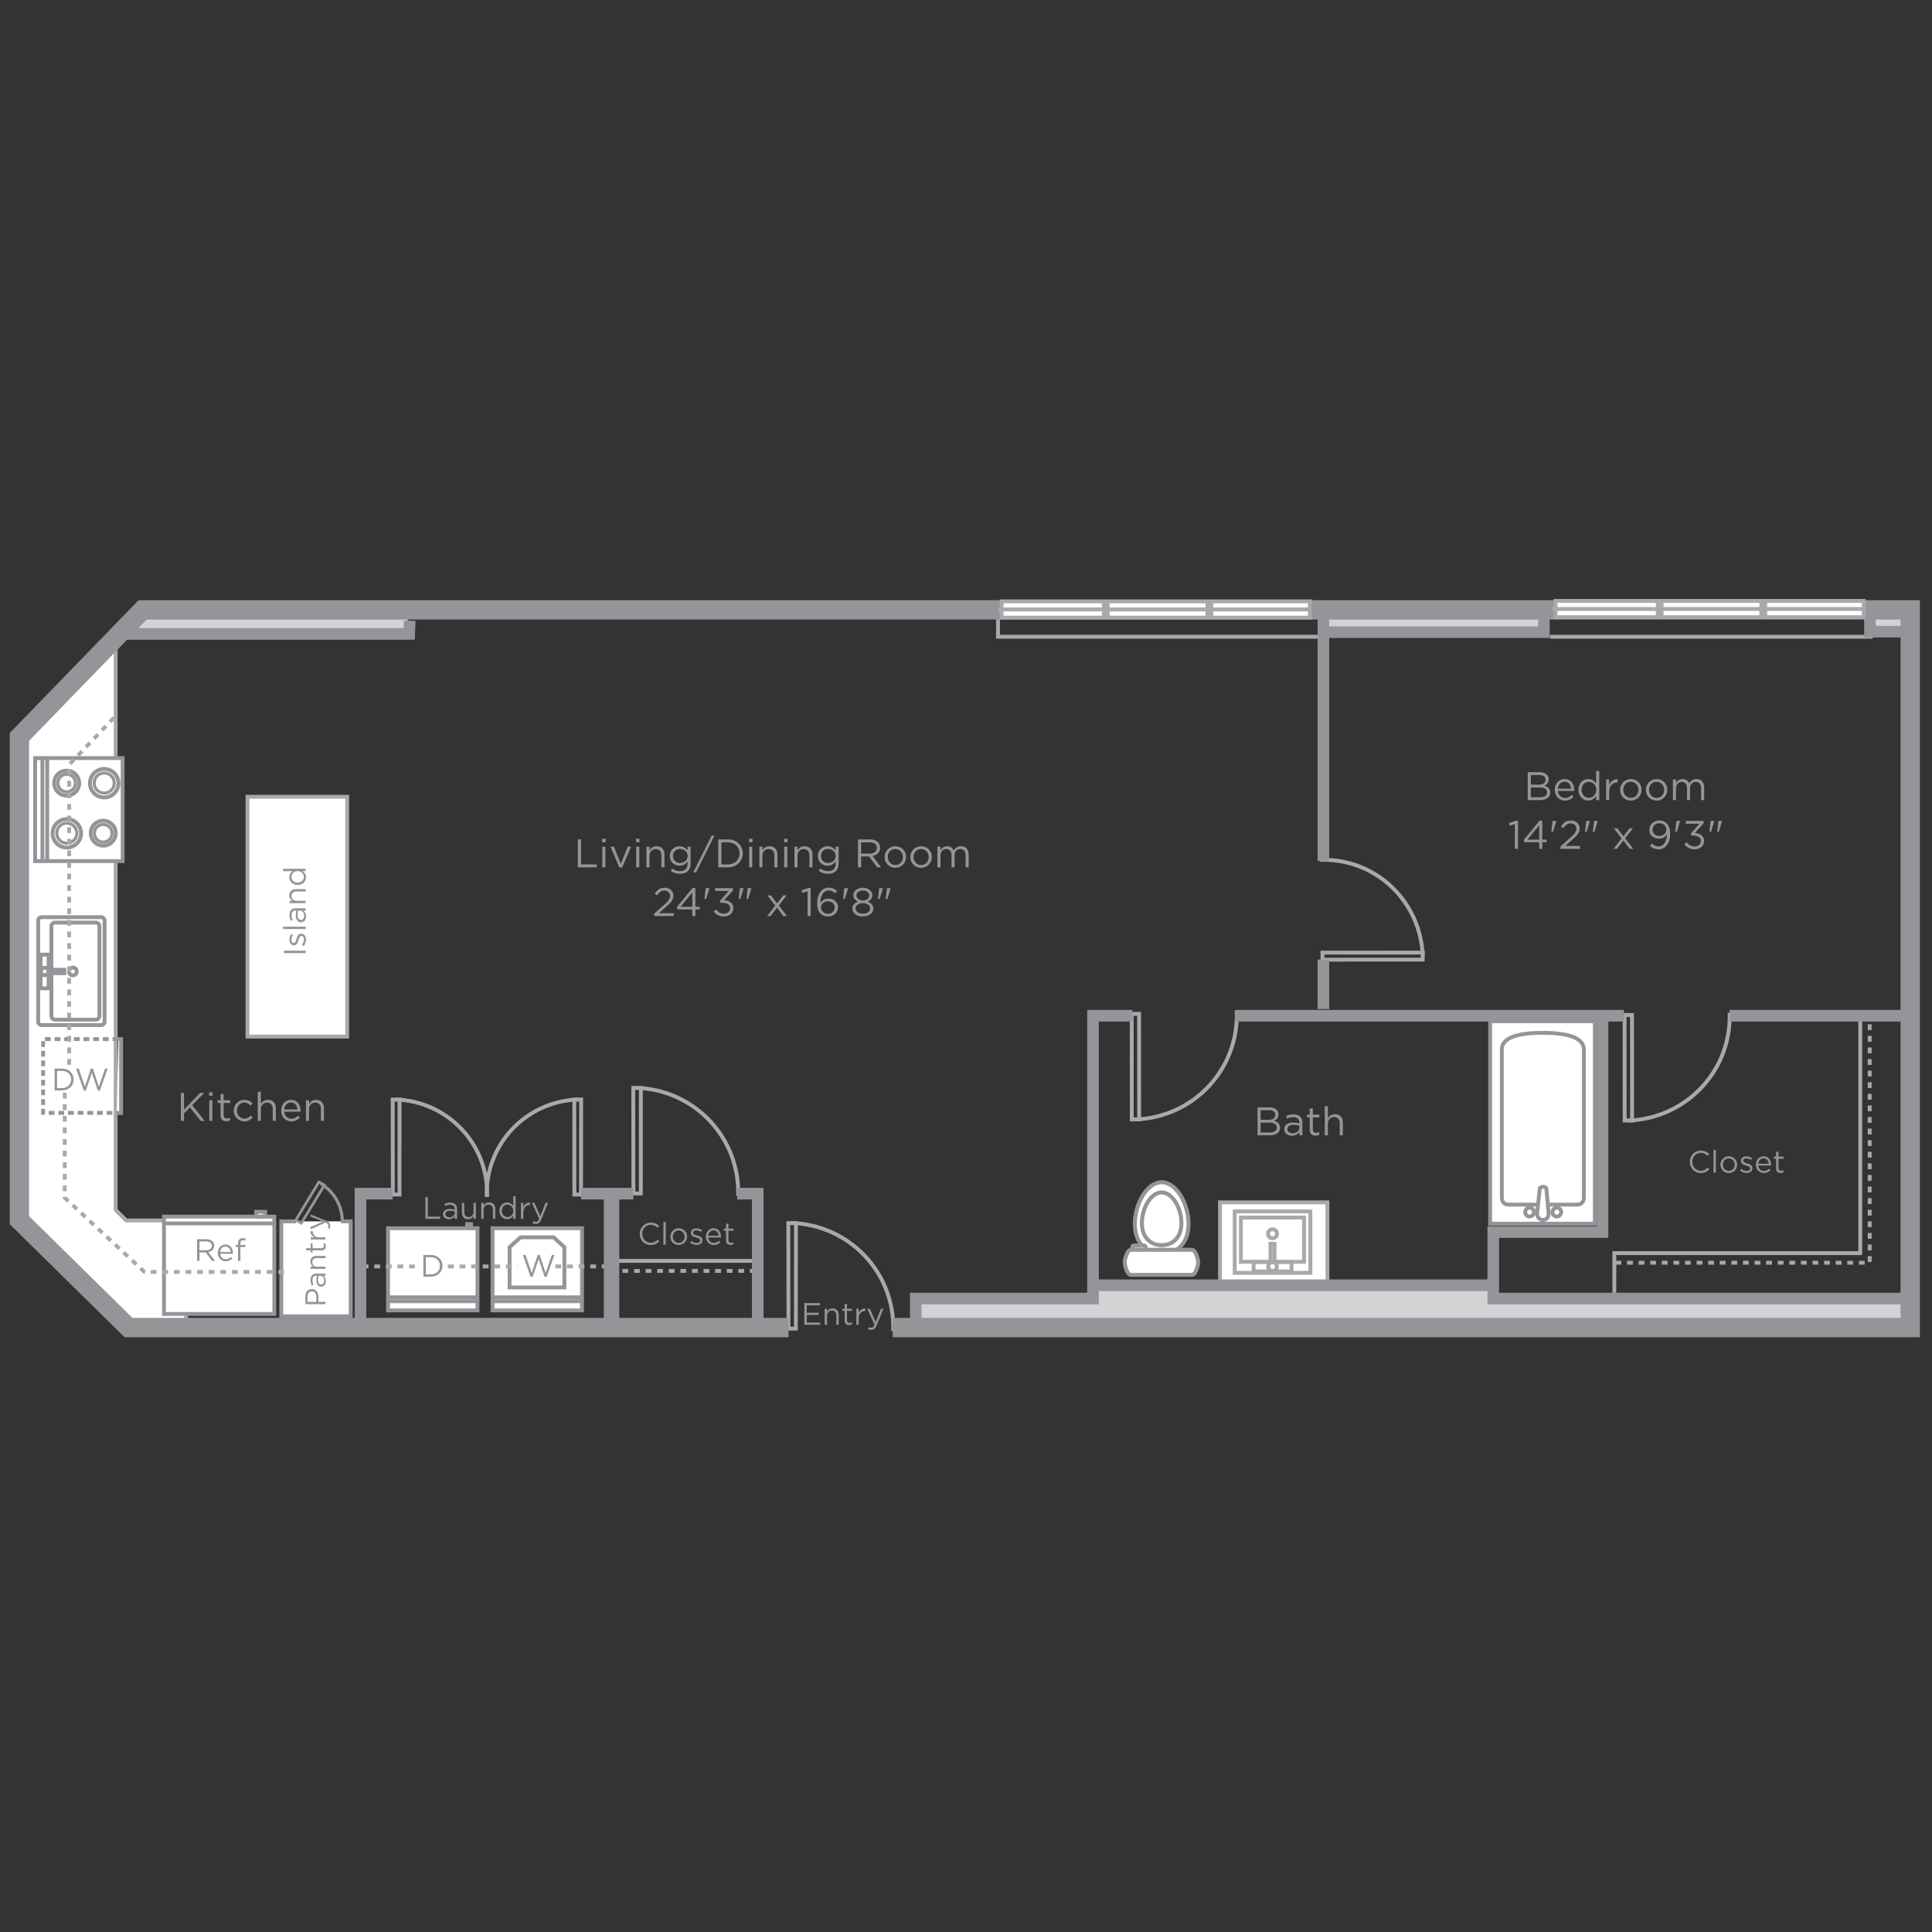 <?xml version="1.0" encoding="utf-8"?>
<!-- Generator: Adobe Illustrator 15.0.2, SVG Export Plug-In . SVG Version: 6.00 Build 0)  -->
<!DOCTYPE svg PUBLIC "-//W3C//DTD SVG 1.1//EN" "http://www.w3.org/Graphics/SVG/1.1/DTD/svg11.dtd">
<svg version="1.1" id="Layer_1" xmlns="http://www.w3.org/2000/svg" xmlns:xlink="http://www.w3.org/1999/xlink" x="0px" y="0px"
	 width="500px" height="500px" viewBox="-34.124 -166.499 500 500" enable-background="new -34.124 -166.499 500 500"
	 xml:space="preserve">
<rect x="-34.124" y="-166.499" width="500" height="500" fill="#333333" stroke="none"/>
<g id="_x32_0_x25___PMS_2985_fill" display="none">
	<path display="inline" fill="#EBEEEF" d="M30.48,2.287c-1.333,0.333-28.333,28-28.333,28V140.62l27.667,24.333h400.334V2.287H30.48
		z"/>
</g>
<g>
	<g id="_x32_0_x25__grey_fill">
		<polygon fill="#D1D3D4" points="2.6,-8.742 -2.75,-2.817 71.398,-2.817 71.398,-8.55 		"/>
		<rect x="448.646" y="-8.742" fill="#D1D3D4" width="11.848" height="6.498"/>
		<rect x="308.181" y="-8.742" fill="#D1D3D4" width="58.669" height="5.542"/>
		<polygon fill="#D1D3D4" points="202.69,177.015 202.69,169.943 248.556,169.943 248.556,166.121 352.519,166.121 352.519,169.562 
			460.876,169.562 460.876,176.441 		"/>
	</g>
	<g id="icons">
		<polygon fill="#FFFFFF" stroke="#A7A9AC" points="13.637,149.352 -1.461,149.352 -4.184,146.628 -4.184,1.004 -29.124,24.702 
			-27.977,150.833 0.308,176.06 14.067,176.06 		"/>
		<g>
			<g>
				<rect x="93.349" y="151.367" fill="#FFFFFF" stroke="#939598" width="23.148" height="21.262"/>
				<path fill="none" stroke="#939598" d="M104.921,161.293"/>
				<line fill="none" stroke="#939598" x1="93.312" y1="169.249" x2="116.531" y2="169.249"/>
				<line fill="none" stroke="#939598" x1="93.349" y1="170.252" x2="116.496" y2="170.252"/>
				<polygon fill="none" stroke="#939598" points="111.944,166.692 111.944,156.264 109.15,153.722 100.586,153.722 97.755,156.264 
					97.755,166.692 				"/>
				<path fill="none" stroke="#939598" d="M104.85,160.207"/>
			</g>
		</g>
		<g>
			<g>
				<rect x="66.304" y="151.367" fill="#FFFFFF" stroke="#939598" width="23.148" height="21.262"/>
				<path fill="none" stroke="#939598" d="M77.876,161.293"/>
				<line fill="none" stroke="#939598" x1="66.267" y1="169.249" x2="89.486" y2="169.249"/>
				<line fill="none" stroke="#939598" x1="66.304" y1="170.252" x2="89.451" y2="170.252"/>
				<g>
					<rect x="86.763" y="150.291" fill="none" stroke="#939598" width="1.003" height="1.004"/>
					<path fill="none" stroke="#939598" d="M87.265,150.794"/>
				</g>
			</g>
		</g>
		<g>
			<polygon fill="none" stroke="#A7A9AC" points="258.758,95.885 260.672,95.895 260.692,123.206 258.776,123.197 			"/>
			<path fill="none" stroke="#A7A9AC" d="M259.639,123.218c15.037-0.511,26.812-12.871,26.3-27.907"/>
		</g>
		<g>
			<polygon fill="none" stroke="#A7A9AC" points="308.12,81.865 308.131,80.046 334.076,80.027 334.067,81.849 			"/>
			<path fill="none" stroke="#A7A9AC" d="M334.087,81.027c-0.486-14.285-12.229-25.472-26.512-24.983"/>
		</g>
		<g>
			<polygon fill="none" stroke="#A7A9AC" points="169.932,177.336 171.847,177.351 171.864,150.039 169.898,150.024 			"/>
			<path fill="none" stroke="#A7A9AC" d="M170.738,150.002c15.037,0.511,26.812,12.945,26.299,27.981"/>
		</g>
		<g>
			<polygon fill="none" stroke="#A7A9AC" points="386.322,96.172 388.237,96.182 388.256,123.493 386.34,123.483 			"/>
			<path fill="none" stroke="#A7A9AC" d="M387.204,123.504c15.037-0.511,26.812-12.87,26.3-27.907"/>
		</g>
		<g>
			<polygon fill="none" stroke="#A7A9AC" points="129.799,142.363 131.714,142.378 131.731,115.067 129.766,115.052 			"/>
			<path fill="none" stroke="#A7A9AC" d="M130.605,115.029c15.037,0.511,26.812,12.945,26.299,27.981"/>
		</g>
		<g>
			<g>
				<polygon fill="none" stroke="#A7A9AC" points="67.54,142.641 69.263,142.652 69.279,118.072 67.511,118.059 				"/>
				<path fill="none" stroke="#A7A9AC" d="M68.266,118.039c13.534,0.46,24.13,11.65,23.669,25.182"/>
			</g>
			<g>
				<polygon fill="none" stroke="#A7A9AC" points="116.247,142.641 114.523,142.652 114.508,118.072 116.276,118.059 				"/>
				<path fill="none" stroke="#A7A9AC" d="M115.521,118.039c-13.534,0.46-24.13,11.65-23.669,25.182"/>
			</g>
		</g>
		<line fill="none" stroke="#A7A9AC" x1="125.673" y1="159.814" x2="161.219" y2="159.814"/>
		<polyline fill="#FFFFFF" stroke="#A7A9AC" points="281.617,166.408 281.617,144.669 309.423,144.669 309.423,165.835 		"/>
		<polyline fill="none" stroke="#A7A9AC" points="447.307,97.609 447.307,157.809 383.668,157.809 383.668,168.128 		"/>
		<rect x="29.929" y="39.704" fill="#FFFFFF" stroke="#A7A9AC" width="25.799" height="62.062"/>
		<line fill="none" stroke="#A7A9AC" x1="367.042" y1="-1.708" x2="450.554" y2="-1.708"/>
		<polyline fill="none" stroke="#A7A9AC" points="307.273,-1.719 224.157,-1.719 224.157,-7.022 		"/>
		
			<line fill="none" stroke="#A7A9AC" stroke-dasharray="1.5,1.5,1.5,1.5,1.5,1.5" x1="123.954" y1="162.413" x2="161.344" y2="162.413"/>
		
			<line fill="none" stroke="#A7A9AC" stroke-dasharray="1.5,1.5,1.5,1.5,1.5,1.5" x1="109.619" y1="161.248" x2="123.093" y2="161.248"/>
		
			<line fill="none" stroke="#A7A9AC" stroke-dasharray="1.5,1.5,1.5,1.5,1.5,1.5" x1="81.813" y1="161.248" x2="99.874" y2="161.248"/>
		
			<line fill="none" stroke="#A7A9AC" stroke-dasharray="1.5,1.5,1.5,1.5,1.5,1.5" x1="59.741" y1="161.248" x2="74.646" y2="161.248"/>
		<polyline fill="none" stroke="#A7A9AC" stroke-dasharray="1.5,1.5,1.5,1.5,1.5,1.5" points="383.955,160.292 449.75,160.292 
			449.75,97.036 		"/>
		<g>
			<g>
				<path fill="#FFFFFF" stroke="#939598" d="M-24.244,97.901c0,0.488,0.395,0.885,0.884,0.885h15.417
					c0.488,0,0.884-0.398,0.884-0.885V71.75c0-0.488-0.397-0.884-0.884-0.884h-15.417c-0.491,0-0.884,0.396-0.884,0.884V97.901z"/>
				<path fill="#FFFFFF" stroke="#939598" d="M-16.318,84.919"/>
			</g>
			<g>
				<circle fill="#FFFFFF" stroke="#939598" cx="-15.273" cy="84.919" r="0.999"/>
				<path fill="#FFFFFF" stroke="#939598" d="M-15.274,84.919"/>
			</g>
			<g>
				<g>
					<rect x="-23.629" y="80.557" fill="#FFFFFF" stroke="#939598" width="2.087" height="8.725"/>
					<path fill="#FFFFFF" stroke="#939598" d="M-22.586,84.919"/>
				</g>
				<g>
					<rect x="-21.597" y="84.474" fill="#FFFFFF" stroke="#939598" width="4.112" height="0.891"/>
					<path fill="#FFFFFF" stroke="#939598" d="M-19.806,84.919"/>
				</g>
				<g>
					<circle fill="#FFFFFF" stroke="#939598" cx="-22.564" cy="84.919" r="0.971"/>
					<path fill="#FFFFFF" stroke="#939598" d="M-22.564,84.919"/>
				</g>
			</g>
			<g>
				<path fill="#FFFFFF" stroke="#939598" d="M-15.274,84.919"/>
				<path fill="none" stroke="#939598" d="M-20.82,85.456v10.997c0,0.513,0.415,0.929,0.928,0.929h10.573
					c0.51,0,0.928-0.416,0.928-0.929V73.199c0-0.513-0.416-0.93-0.928-0.93h-10.573c-0.512,0-0.928,0.416-0.928,0.93v11.152"/>
			</g>
		</g>
		<g>
			<polyline fill="none" stroke="#939598" stroke-dasharray="1.5,1,1.5,1,1.5,1" points="-3.5,102.421 -22.967,102.421 
				-22.967,121.511 -3.939,121.511 			"/>
			<polyline fill="#FFFFFF" stroke="#939598" points="-3.939,121.54 -2.782,121.54 -2.782,102.421 -3.494,102.421 			"/>
		</g>
		<g>
			<g>
				<rect x="8.315" y="148.36" fill="#FFFFFF" stroke="#939598" width="28.553" height="25.19"/>
				<path fill="#FFFFFF" stroke="#939598" d="M24.071,160.956"/>
			</g>
			<line fill="none" stroke="#939598" x1="8.248" y1="150.122" x2="36.87" y2="150.122"/>
			<rect x="32.173" y="147.116" fill="#FFFFFF" stroke="#939598" width="2.314" height="1.227"/>
			<path fill="#FFFFFF" stroke="#939598" d="M33.33,147.799"/>
		</g>
		<g>
			<polyline fill="#FFFFFF" stroke="#939598" points="54.53,149.59 56.633,149.59 56.633,174.146 38.668,174.146 38.668,149.59 
				42.49,149.59 			"/>
			<g>
				<g>
					<g>
						<polygon fill="none" stroke="#939598" stroke-width="0.7" points="48.407,139.402 49.841,140.19 43.869,150.045 
							42.434,149.257 						"/>
						<path fill="none" stroke="#939598" stroke-width="0.8" d="M45.048,145.521"/>
					</g>
					<path fill="none" stroke="#939598" stroke-width="0.8" d="M48.957,139.877c3.671,2.223,5.648,6.185,5.515,10.191"/>
				</g>
			</g>
		</g>
		<g>
			<g>
				<rect x="-25.035" y="29.696" fill="#FFFFFF" stroke="#939598" width="22.646" height="26.66"/>
				<path fill="#FFFFFF" stroke="#939598" d="M-13.711,43.025"/>
			</g>
			<g>
				<g>
					<circle fill="#FFFFFF" stroke="#939598" cx="-7.405" cy="49.12" r="3.239"/>
					<path fill="#FFFFFF" stroke="#939598" d="M-7.405,49.12"/>
				</g>
				<g>
					<circle fill="#FFFFFF" stroke="#939598" stroke-width="0.8" cx="-7.406" cy="49.152" r="2.281"/>
					<path fill="#FFFFFF" stroke="#939598" d="M-7.405,49.152"/>
				</g>
			</g>
			<g>
				<g>
					<circle fill="#FFFFFF" stroke="#939598" cx="-16.865" cy="36.178" r="3.238"/>
					<path fill="#FFFFFF" stroke="#939598" d="M-16.865,36.178"/>
				</g>
				<g>
					<circle fill="#FFFFFF" stroke="#939598" stroke-width="0.8" cx="-16.866" cy="36.146" r="2.281"/>
					<path fill="#FFFFFF" stroke="#939598" d="M-16.865,36.146"/>
				</g>
			</g>
			<g>
				<g>
					<circle fill="#FFFFFF" stroke="#939598" cx="-16.833" cy="49.163" r="3.691"/>
					<path fill="#FFFFFF" stroke="#939598" d="M-16.833,49.164"/>
				</g>
				<g>
					<circle fill="#FFFFFF" stroke="#939598" stroke-width="0.8" cx="-16.833" cy="49.128" r="2.601"/>
					<path fill="#FFFFFF" stroke="#939598" d="M-16.833,49.128"/>
				</g>
			</g>
			<g>
				<g>
					<circle fill="#FFFFFF" stroke="#939598" cx="-7.156" cy="36.192" r="3.691"/>
					<path fill="#FFFFFF" stroke="#939598" d="M-7.156,36.193"/>
				</g>
				<g>
					<circle fill="#FFFFFF" stroke="#939598" stroke-width="0.8" cx="-7.156" cy="36.155" r="2.601"/>
					<path fill="#FFFFFF" stroke="#939598" d="M-7.156,36.155"/>
				</g>
			</g>
			<line fill="none" stroke="#939598" x1="-21.901" y1="56.391" x2="-21.901" y2="29.696"/>
			<line fill="none" stroke="#939598" x1="-23.153" y1="56.355" x2="-23.153" y2="29.696"/>
		</g>
		<g enable-background="new    ">
			<path fill="#939598" d="M105.026,158.256h0.522l1.542,4.7l1.606-4.684h0.667l-2.008,5.663h-0.538l-1.542-4.563l-1.55,4.563
				h-0.529l-2.008-5.663h0.691l1.606,4.684L105.026,158.256z"/>
		</g>
		<g enable-background="new    ">
			<path fill="#939598" d="M77.395,163.895h-1.952v-5.622h1.952c1.767,0,2.987,1.214,2.987,2.805
				C80.382,162.665,79.162,163.895,77.395,163.895z M77.395,158.858h-1.317v4.449h1.317c1.421,0,2.329-0.963,2.329-2.218
				C79.724,159.838,78.817,158.858,77.395,158.858z"/>
		</g>
		<g>
			<path fill="#FFFFFF" stroke="#939598" stroke-miterlimit="10" d="M273.454,150.235c0-5.115-3.108-10.75-6.94-10.75
				c-3.831,0-6.927,5.635-6.927,10.75c0,5.117,3.096,7.78,6.927,7.78C270.345,158.016,273.454,155.353,273.454,150.235"/>
			<path fill="#FFFFFF" stroke="#939598" d="M273.454,150.235c0-5.115-3.108-10.75-6.94-10.75c-3.831,0-6.927,5.635-6.927,10.75
				c0,5.117,3.096,7.78,6.927,7.78C270.345,158.016,273.454,155.353,273.454,150.235z"/>
			<path fill="#FFFFFF" stroke="#939598" stroke-miterlimit="10" d="M262.359,156.338c0-0.287-0.234-0.521-0.521-0.521h-2.416
				c-0.287,0-0.522,0.234-0.522,0.521v0.089c0,0.286,0.235,0.521,0.522,0.521h2.416c0.287,0,0.521-0.235,0.521-0.521V156.338z"/>
			<path fill="#FFFFFF" stroke="#939598" d="M262.359,156.338c0-0.287-0.234-0.521-0.521-0.521h-2.416
				c-0.287,0-0.522,0.234-0.522,0.521v0.089c0,0.286,0.235,0.521,0.522,0.521h2.416c0.287,0,0.521-0.235,0.521-0.521V156.338z"/>
			<path fill="#FFFFFF" stroke="#939598" stroke-miterlimit="10" d="M258.532,156.962c-0.869,0-1.576,2.359-1.576,3.229
				c0,0.881,0.707,3.239,1.576,3.239h15.841c0.871,0,1.576-2.36,1.576-3.239c0-0.873-0.705-3.228-1.576-3.228L258.532,156.962z"/>
			<path fill="#FFFFFF" stroke="#939598" d="M258.532,156.962c-0.869,0-1.576,2.359-1.576,3.229c0,0.881,0.707,3.239,1.576,3.239
				h15.841c0.871,0,1.576-2.36,1.576-3.239c0-0.873-0.705-3.228-1.576-3.228L258.532,156.962z"/>
			<path fill="#FFFFFF" stroke="#939598" stroke-miterlimit="10" d="M271.616,150.021c0-3.761-2.285-7.904-5.103-7.904
				s-5.099,4.142-5.099,7.904c0,3.761,2.281,5.716,5.099,5.716S271.616,153.78,271.616,150.021"/>
			<path fill="#FFFFFF" stroke="#939598" d="M271.616,150.021c0-3.761-2.285-7.904-5.103-7.904s-5.099,4.142-5.099,7.904
				c0,3.761,2.281,5.716,5.099,5.716S271.616,153.78,271.616,150.021z"/>
		</g>
		<g>
			<g>
				<rect x="351.524" y="97.805" fill="#FFFFFF" stroke="#939598" width="27.09" height="52.393"/>
				<path fill="#FFFFFF" stroke="#939598" d="M365.069,124.004"/>
				<path fill="#FFFFFF" stroke="#939598" d="M365.069,124.182"/>
				<path fill="#FFFFFF" stroke="#939598" d="M365.069,141.946"/>
			</g>
			<circle fill="#FFFFFF" stroke="#939598" cx="365.199" cy="138.257" r="1.112"/>
			<path fill="#FFFFFF" stroke="#939598" d="M365.152,100.795c-7.764,0-10.606,1.791-10.606,4.303c0,0,0,37.655,0,38.271
				c0,0.613,0.168,1.881,1.792,1.881c1.626,0,8.814,0,8.814,0h0.021c0,0,7.19,0,8.814,0s1.792-1.268,1.792-1.881
				c0-0.616,0-38.246,0-38.246l-0.003-0.023C375.774,102.588,372.867,100.795,365.152,100.795z"/>
			<path fill="#FFFFFF" stroke="#939598" d="M362.868,147.198c0.002-0.629-0.504-1.133-1.14-1.133c-0.616,0-1.127,0.504-1.132,1.133
				c0.005,0.625,0.516,1.14,1.132,1.14C362.364,148.338,362.87,147.83,362.868,147.198z"/>
			<path fill="#FFFFFF" stroke="#939598" d="M369.911,147.198c0.007-0.629-0.511-1.133-1.135-1.133
				c-0.623,0-1.136,0.504-1.136,1.133c0,0.625,0.513,1.14,1.136,1.134C369.403,148.338,369.911,147.823,369.911,147.198z"/>
			<path fill="#FFFFFF" stroke="#939598" d="M363.669,147.534c0,0.932,0.629,1.685,1.561,1.687c0.93-0.002,1.438-0.755,1.438-1.687
				l-0.599-6.412c0-0.629-1.697-0.629-1.697,0L363.669,147.534z"/>
		</g>
		<polyline fill="none" stroke="#A7A9AC" stroke-dasharray="1.5,1.5,1.5,1.5,1.5,1.5" points="-16.224,109.076 -16.224,31.391 
			-4.184,18.777 		"/>
		<polyline fill="none" stroke="#A7A9AC" stroke-dasharray="1.5,1.5,1.5,1.5,1.5,1.5" points="39.389,162.682 3.269,162.682 
			-17.371,143.475 -17.371,115.956 		"/>
		<g>
			<g>
				<g>
					<path fill="none" stroke="#A7A9AC" d="M295.202,152.797"/>
				</g>
				<g>
					<path fill="none" stroke="#A7A9AC" d="M295.202,154.016"/>
				</g>
				<g>
					<circle fill="none" stroke="#A7A9AC" cx="295.202" cy="152.797" r="1.167"/>
					<path fill="none" stroke="#A7A9AC" d="M295.202,152.797"/>
				</g>
				<g>
					<g>
						<rect x="290.31" y="160.107" fill="none" stroke="#A7A9AC" width="9.808" height="2.437"/>
						<path fill="none" stroke="#A7A9AC" d="M295.202,161.325"/>
					</g>
					<g>
						<rect x="294.682" y="155.377" fill="none" stroke="#A7A9AC" width="1.038" height="4.623"/>
						<path fill="none" stroke="#A7A9AC" d="M295.202,158.082"/>
					</g>
					<g>
						<circle fill="none" stroke="#A7A9AC" cx="295.202" cy="161.302" r="1.13"/>
						<path fill="none" stroke="#A7A9AC" d="M295.202,161.302"/>
					</g>
				</g>
			</g>
			<g>
				<rect x="285.422" y="147.007" fill="none" stroke="#A7A9AC" width="19.58" height="15.91"/>
				<rect x="287.02" y="148.605" fill="none" stroke="#A7A9AC" width="16.344" height="11.444"/>
			</g>
		</g>
	</g>
	<g id="walls">
		<polyline fill="none" stroke="#939598" stroke-width="5" points="196.909,177.07 460.234,177.07 460.234,-8.661 2.784,-8.661 
			-29.101,24.209 -29.101,149.279 -0.866,177.07 169.932,177.07 		"/>
		<line fill="none" stroke="#939598" stroke-width="3" x1="413.481" y1="96.372" x2="459.347" y2="96.372"/>
		<line fill="none" stroke="#939598" stroke-width="3" x1="285.487" y1="96.372" x2="386.159" y2="96.372"/>
		<polyline fill="none" stroke="#939598" stroke-width="3" points="202.88,176.441 202.88,169.562 248.747,169.562 248.747,96.372 
			258.971,96.372 		"/>
		<line fill="none" stroke="#939598" stroke-width="3" x1="308.372" y1="81.843" x2="308.372" y2="94.647"/>
		<line fill="none" stroke="#939598" stroke-width="3" x1="308.372" y1="-7.022" x2="308.372" y2="56.33"/>
		<line fill="none" stroke="#939598" stroke-width="3" x1="249.893" y1="166.121" x2="352.709" y2="166.121"/>
		<polyline fill="none" stroke="#939598" stroke-width="3" points="380.61,96.176 380.61,152.361 352.327,152.361 352.327,169.562 
			458.594,169.562 		"/>
		<polyline fill="none" stroke="#939598" stroke-width="3" points="-2.75,-2.436 71.781,-2.436 71.911,-5.875 		"/>
		<polyline fill="none" stroke="#939598" stroke-width="3" points="307.225,-2.892 365.445,-2.892 365.445,-7.404 		"/>
		<polyline fill="none" stroke="#939598" stroke-width="3" points="449.815,-7.404 449.815,-3.026 459.347,-3.026 		"/>
		<polyline fill="none" stroke="#939598" stroke-width="3" points="156.666,142.424 161.983,142.424 161.983,177.97 		"/>
		<line fill="none" stroke="#939598" stroke-width="3" x1="116.247" y1="142.424" x2="129.799" y2="142.424"/>
		<polyline fill="none" stroke="#939598" stroke-width="3" points="59.168,175.677 59.168,142.424 67.48,142.424 		"/>
		<line fill="none" stroke="#939598" stroke-width="4" x1="124.144" y1="142.807" x2="124.144" y2="177.588"/>
	</g>
	<g id="windows">
		<g>
			<g>
				<rect x="225.098" y="-10.867" fill="#FFFFFF" stroke="#A7A9AC" width="79.763" height="4.212"/>
				<line fill="none" stroke="#A7A9AC" x1="304.861" y1="-8.782" x2="224.238" y2="-8.782"/>
				<line fill="none" stroke="#A7A9AC" stroke-width="2" x1="278.863" y1="-6.473" x2="278.863" y2="-10.479"/>
			</g>
			<line fill="none" stroke="#A7A9AC" stroke-width="2" x1="252.043" y1="-6.33" x2="252.043" y2="-10.459"/>
		</g>
		<g>
			<g>
				<rect x="368.451" y="-10.981" fill="#FFFFFF" stroke="#A7A9AC" width="79.761" height="4.212"/>
				<line fill="none" stroke="#A7A9AC" x1="448.214" y1="-8.897" x2="367.59" y2="-8.897"/>
				<line fill="none" stroke="#A7A9AC" stroke-width="2" x1="422.215" y1="-6.587" x2="422.215" y2="-10.594"/>
			</g>
			<line fill="none" stroke="#A7A9AC" stroke-width="2" x1="395.397" y1="-6.444" x2="395.397" y2="-10.574"/>
		</g>
	</g>
	<g id="Type">
		<g enable-background="new    ">
			<path fill="#939598" d="M-18.042,115.682h-1.952v-5.621h1.952c1.767,0,2.987,1.213,2.987,2.803
				C-15.055,114.452-16.275,115.682-18.042,115.682z M-18.042,110.645h-1.317v4.45h1.317c1.42,0,2.329-0.963,2.329-2.218
				C-15.714,111.624-16.622,110.645-18.042,110.645z"/>
			<path fill="#939598" d="M-10.601,110.043h0.522l1.542,4.7l1.606-4.683h0.666l-2.008,5.662H-8.81l-1.542-4.562l-1.55,4.562h-0.53
				l-2.008-5.662h0.691l1.606,4.683L-10.601,110.043z"/>
		</g>
		<g enable-background="new    ">
			<path fill="#939598" d="M20.744,159.824l-1.631-2.186h-1.606v2.186h-0.634v-5.621h2.417c1.235,0,2.03,0.666,2.03,1.678
				c0,0.939-0.642,1.485-1.526,1.647l1.727,2.297L20.744,159.824L20.744,159.824z M19.242,154.788h-1.735v2.28h1.727
				c0.843,0,1.446-0.433,1.446-1.165C20.68,155.207,20.15,154.788,19.242,154.788z"/>
			<path fill="#939598" d="M24.323,159.383c0.57,0,0.972-0.233,1.31-0.588l0.385,0.346c-0.417,0.465-0.922,0.779-1.71,0.779
				c-1.141,0-2.072-0.876-2.072-2.169c0-1.205,0.842-2.168,1.991-2.168c1.229,0,1.936,0.979,1.936,2.199
				c0,0.059,0,0.121-0.008,0.192h-3.293C22.949,158.876,23.592,159.383,24.323,159.383z M25.535,157.52
				c-0.064-0.755-0.498-1.414-1.325-1.414c-0.723,0-1.268,0.602-1.35,1.414H25.535z"/>
			<path fill="#939598" d="M29.403,155.688v0.53h-1.31v3.606h-0.618v-3.606h-0.571v-0.539h0.571v-0.359
				c0-0.908,0.458-1.39,1.252-1.39c0.289,0,0.482,0.031,0.682,0.104v0.539c-0.225-0.065-0.393-0.105-0.602-0.105
				c-0.481,0-0.722,0.29-0.722,0.885v0.336H29.403L29.403,155.688z"/>
		</g>
		<g enable-background="new    ">
			<path fill="#939598" d="M39.363,79.532h5.621v0.636h-5.621V79.532z"/>
			<path fill="#939598" d="M45.066,76.617c0,0.595-0.233,1.253-0.61,1.719l-0.442-0.312c0.337-0.449,0.531-0.948,0.531-1.438
				c0-0.498-0.258-0.859-0.66-0.859h-0.016c-0.417,0-0.578,0.489-0.732,1.035c-0.184,0.65-0.408,1.374-1.172,1.374h-0.016
				c-0.714,0-1.188-0.595-1.188-1.414c0-0.506,0.176-1.068,0.457-1.494l0.465,0.281c-0.249,0.386-0.402,0.828-0.402,1.229
				c0,0.489,0.257,0.803,0.602,0.803h0.016c0.394,0,0.547-0.515,0.714-1.069c0.193-0.642,0.443-1.333,1.189-1.333h0.016
				C44.606,75.14,45.066,75.791,45.066,76.617z"/>
			<path fill="#939598" d="M44.984,73.938h-5.861V73.32h5.861V73.938z"/>
			<path fill="#939598" d="M41.628,71.643l-0.505,0.184c-0.209-0.458-0.346-0.908-0.346-1.51c0-1.131,0.578-1.767,1.671-1.767h2.537
				v0.594h-0.626c0.377,0.289,0.715,0.771,0.715,1.502c0,0.771-0.434,1.55-1.301,1.55c-0.884,0-1.35-0.722-1.35-1.775
				c0-0.53,0.072-0.908,0.176-1.278h-0.144c-0.747,0-1.132,0.458-1.132,1.237C41.323,70.872,41.45,71.257,41.628,71.643z
				 M43.749,71.57c0.529,0,0.834-0.481,0.834-1.045c0-0.763-0.465-1.389-1.124-1.389h-0.401c-0.088,0.305-0.177,0.715-0.177,1.22
				C42.88,71.137,43.217,71.57,43.749,71.57z"/>
			<path fill="#939598" d="M44.984,66.618v0.618h-4.152v-0.618h0.724c-0.451-0.273-0.812-0.706-0.812-1.422
				c0-1.003,0.675-1.59,1.662-1.59h2.578v0.619h-2.425c-0.771,0-1.253,0.417-1.253,1.147c0,0.715,0.521,1.244,1.302,1.244h2.376
				V66.618z"/>
			<path fill="#939598" d="M44.984,58.959h-0.836c0.499,0.337,0.924,0.826,0.924,1.59c0,0.996-0.788,1.984-2.16,1.984
				c-1.366,0-2.17-0.988-2.17-1.984c0-0.771,0.417-1.268,0.884-1.59h-2.505V58.34h5.861L44.984,58.959L44.984,58.959z
				 M41.299,60.438c0,0.802,0.595,1.462,1.605,1.462c0.989,0,1.615-0.674,1.615-1.462c0-0.771-0.643-1.502-1.615-1.502
				C41.941,58.935,41.299,59.666,41.299,60.438z"/>
		</g>
		<g enable-background="new    ">
			<path fill="#939598" d="M178.096,171.312h-3.43v1.919h3.067v0.579h-3.067v1.968h3.47v0.577h-4.104v-5.621h4.064V171.312
				L178.096,171.312z"/>
			<path fill="#939598" d="M179.923,176.354h-0.618v-4.151h0.618v0.723c0.273-0.45,0.707-0.811,1.422-0.811
				c1.003,0,1.59,0.674,1.59,1.662v2.577h-0.619v-2.425c0-0.771-0.417-1.253-1.148-1.253c-0.714,0-1.244,0.521-1.244,1.302v2.376
				H179.923z"/>
			<path fill="#939598" d="M185.084,175.175c0,0.506,0.281,0.692,0.698,0.692c0.209,0,0.385-0.041,0.602-0.146v0.531
				c-0.217,0.112-0.449,0.177-0.747,0.177c-0.667,0-1.172-0.331-1.172-1.174v-2.506h-0.578v-0.546h0.578v-1.253h0.618v1.253h1.317
				v0.546h-1.317V175.175L185.084,175.175z"/>
			<path fill="#939598" d="M188.112,176.354h-0.618v-4.151h0.618v1.084c0.305-0.69,0.908-1.188,1.695-1.156v0.665h-0.048
				c-0.907,0-1.646,0.651-1.646,1.904V176.354L188.112,176.354z"/>
			<path fill="#939598" d="M192.767,176.491c-0.353,0.859-0.754,1.172-1.382,1.172c-0.345,0-0.602-0.072-0.884-0.209l0.209-0.49
				c0.2,0.104,0.385,0.152,0.65,0.152c0.369,0,0.602-0.192,0.85-0.779l-1.887-4.136h0.683l1.51,3.462l1.334-3.462h0.658
				L192.767,176.491z"/>
		</g>
		<g enable-background="new    ">
			<path fill="#939598" d="M18.837,123.585h-1.022l-2.777-3.498l-1.538,1.558v1.94h-0.815v-7.228H13.5v4.315l4.15-4.315h1.053
				l-3.098,3.16L18.837,123.585z"/>
			<path fill="#939598" d="M19.991,117.083v-0.878h0.908v0.878H19.991z M20.042,123.585v-5.336h0.795v5.336H20.042z"/>
			<path fill="#939598" d="M23.759,122.068c0,0.649,0.361,0.887,0.897,0.887c0.269,0,0.496-0.051,0.774-0.186v0.682
				c-0.279,0.145-0.578,0.228-0.96,0.228c-0.856,0-1.507-0.423-1.507-1.507v-3.221h-0.743v-0.702h0.743v-1.61h0.795v1.61h1.693
				v0.702h-1.693V122.068z"/>
			<path fill="#939598" d="M29.105,123.71c-1.559,0-2.736-1.27-2.736-2.777c0-1.516,1.176-2.797,2.736-2.797
				c1.011,0,1.641,0.423,2.136,0.949l-0.526,0.557c-0.423-0.443-0.898-0.805-1.622-0.805c-1.083,0-1.91,0.92-1.91,2.076
				c0,1.167,0.847,2.085,1.96,2.085c0.682,0,1.208-0.342,1.63-0.795l0.506,0.475C30.746,123.275,30.106,123.71,29.105,123.71z"/>
			<path fill="#939598" d="M33.387,123.585h-0.794v-7.535h0.794v3.13c0.351-0.58,0.908-1.044,1.827-1.044
				c1.29,0,2.044,0.867,2.044,2.137v3.314h-0.795v-3.117c0-0.992-0.537-1.61-1.477-1.61c-0.919,0-1.601,0.67-1.601,1.671v3.055
				H33.387z"/>
			<path fill="#939598" d="M41.302,123.018c0.733,0,1.249-0.3,1.684-0.753l0.495,0.443c-0.536,0.599-1.188,1.002-2.199,1.002
				c-1.465,0-2.662-1.124-2.662-2.787c0-1.549,1.083-2.789,2.559-2.789c1.579,0,2.488,1.261,2.488,2.828c0,0.073,0,0.157-0.01,0.25
				h-4.232C39.538,122.367,40.364,123.018,41.302,123.018z M42.861,120.622c-0.082-0.97-0.639-1.816-1.703-1.816
				c-0.929,0-1.63,0.774-1.733,1.816H42.861z"/>
			<path fill="#939598" d="M45.854,123.585h-0.795v-5.336h0.795v0.931c0.351-0.58,0.908-1.044,1.828-1.044
				c1.29,0,2.043,0.867,2.043,2.137v3.314H48.93v-3.117c0-0.992-0.537-1.61-1.477-1.61c-0.919,0-1.601,0.67-1.601,1.671
				L45.854,123.585L45.854,123.585z"/>
		</g>
		<g enable-background="new    ">
			<path fill="#939598" d="M134.26,155.715c-1.622,0-2.818-1.276-2.818-2.897c0-1.605,1.189-2.916,2.843-2.916
				c1.02,0,1.63,0.36,2.192,0.892l-0.434,0.466c-0.474-0.45-1.003-0.772-1.767-0.772c-1.246,0-2.176,1.005-2.176,2.314
				c0,1.309,0.938,2.329,2.176,2.329c0.77,0,1.276-0.299,1.815-0.812l0.417,0.41C135.923,155.322,135.281,155.715,134.26,155.715z"
				/>
			<path fill="#939598" d="M137.566,155.619v-5.861h0.618v5.861H137.566z"/>
			<path fill="#939598" d="M141.517,155.715c-1.245,0-2.152-0.979-2.152-2.159c0-1.182,0.915-2.176,2.168-2.176
				c1.245,0,2.16,0.979,2.16,2.158C143.693,154.72,142.769,155.715,141.517,155.715z M141.517,151.925
				c-0.9,0-1.518,0.714-1.518,1.613c0,0.9,0.658,1.622,1.533,1.622c0.9,0,1.526-0.715,1.526-1.604
				C143.059,152.647,142.392,151.925,141.517,151.925z"/>
			<path fill="#939598" d="M146.179,155.699c-0.594,0-1.252-0.232-1.718-0.609l0.313-0.442c0.449,0.337,0.948,0.53,1.438,0.53
				c0.498,0,0.86-0.258,0.86-0.659v-0.017c0-0.417-0.49-0.578-1.037-0.73c-0.65-0.184-1.374-0.409-1.374-1.173v-0.017
				c0-0.714,0.595-1.187,1.414-1.187c0.505,0,1.069,0.175,1.494,0.455l-0.281,0.466c-0.385-0.249-0.828-0.401-1.229-0.401
				c-0.489,0-0.802,0.257-0.802,0.603v0.016c0,0.394,0.514,0.547,1.069,0.714c0.642,0.192,1.333,0.443,1.333,1.189v0.016
				C147.657,155.241,147.007,155.699,146.179,155.699z"/>
			<path fill="#939598" d="M150.635,155.178c0.57,0,0.973-0.232,1.31-0.587l0.385,0.345c-0.417,0.466-0.923,0.779-1.711,0.779
				c-1.141,0-2.072-0.875-2.072-2.167c0-1.205,0.843-2.171,1.992-2.171c1.228,0,1.936,0.98,1.936,2.202c0,0.056,0,0.119-0.008,0.192
				h-3.293C149.261,154.672,149.903,155.178,150.635,155.178z M151.847,153.314c-0.064-0.755-0.498-1.414-1.326-1.414
				c-0.722,0-1.268,0.603-1.349,1.414H151.847z"/>
			<path fill="#939598" d="M154.39,154.438c0,0.507,0.281,0.692,0.698,0.692c0.209,0,0.385-0.04,0.603-0.146v0.53
				c-0.217,0.112-0.45,0.178-0.747,0.178c-0.667,0-1.172-0.332-1.172-1.174v-2.506h-0.578v-0.547h0.578v-1.253h0.618v1.253h1.317
				v0.547h-1.317V154.438L154.39,154.438z"/>
		</g>
		<g enable-background="new    ">
			<path fill="#939598" d="M75.966,143.321h0.634v5.036h3.165v0.588h-3.799V143.321z"/>
			<path fill="#939598" d="M81.071,145.587l-0.185-0.505c0.458-0.209,0.908-0.345,1.51-0.345c1.132,0,1.767,0.577,1.767,1.669v2.539
				H83.57v-0.627c-0.29,0.377-0.771,0.714-1.502,0.714c-0.771,0-1.55-0.433-1.55-1.301c0-0.885,0.722-1.351,1.775-1.351
				c0.53,0,0.908,0.073,1.278,0.177v-0.144c0-0.746-0.458-1.133-1.238-1.133C81.842,145.281,81.457,145.411,81.071,145.587z
				 M81.144,147.709c0,0.528,0.481,0.834,1.045,0.834c0.762,0,1.388-0.466,1.388-1.123v-0.402c-0.305-0.088-0.714-0.176-1.22-0.176
				C81.577,146.84,81.144,147.178,81.144,147.709z"/>
			<path fill="#939598" d="M88.425,144.793h0.61v4.152h-0.61v-0.724c-0.281,0.45-0.708,0.811-1.422,0.811
				c-1.003,0-1.59-0.675-1.59-1.661v-2.578h0.618v2.425c0,0.771,0.417,1.253,1.148,1.253c0.707,0,1.245-0.522,1.245-1.302
				L88.425,144.793L88.425,144.793z"/>
			<path fill="#939598" d="M91.04,148.945h-0.618v-4.152h0.618v0.724c0.273-0.451,0.707-0.813,1.422-0.813
				c1.003,0,1.59,0.677,1.59,1.664v2.578h-0.619v-2.426c0-0.771-0.417-1.254-1.148-1.254c-0.714,0-1.244,0.521-1.244,1.301
				L91.04,148.945L91.04,148.945z"/>
			<path fill="#939598" d="M98.699,148.945v-0.837c-0.337,0.499-0.827,0.924-1.591,0.924c-0.995,0-1.983-0.788-1.983-2.16
				c0-1.364,0.989-2.169,1.983-2.169c0.771,0,1.269,0.417,1.591,0.884v-2.505h0.619v5.861h-0.619V148.945z M97.222,145.258
				c-0.803,0-1.462,0.595-1.462,1.605c0,0.989,0.674,1.614,1.462,1.614c0.771,0,1.502-0.644,1.502-1.614
				C98.723,145.899,97.992,145.258,97.222,145.258z"/>
			<path fill="#939598" d="M101.314,148.945h-0.618v-4.152h0.618v1.083c0.305-0.691,0.908-1.188,1.695-1.155v0.666h-0.048
				c-0.908,0-1.646,0.649-1.646,1.903V148.945z"/>
			<path fill="#939598" d="M105.969,149.081c-0.353,0.858-0.754,1.172-1.382,1.172c-0.345,0-0.602-0.072-0.884-0.208l0.209-0.492
				c0.2,0.104,0.385,0.154,0.65,0.154c0.37,0,0.602-0.194,0.851-0.779l-1.888-4.137h0.682l1.511,3.462l1.333-3.462h0.658
				L105.969,149.081z"/>
		</g>
		<g enable-background="new    ">
			<path fill="#939598" d="M296.75,121.893c0,0.949-0.578,1.436-1.146,1.684c0.857,0.258,1.549,0.753,1.549,1.754
				c0,1.249-1.043,1.983-2.622,1.983h-3.211v-7.227h3.077C295.82,120.087,296.75,120.789,296.75,121.893z M295.923,122.006
				c0-0.724-0.566-1.188-1.6-1.188h-2.199v2.488h2.137C295.243,123.307,295.923,122.863,295.923,122.006z M296.327,125.279
				c0-0.794-0.661-1.25-1.922-1.25h-2.28v2.55h2.426C295.645,126.579,296.327,126.094,296.327,125.279z"/>
			<path fill="#939598" d="M298.947,122.998l-0.237-0.649c0.588-0.269,1.165-0.446,1.939-0.446c1.455,0,2.27,0.744,2.27,2.148v3.263
				h-0.764v-0.805c-0.372,0.484-0.99,0.918-1.932,0.918c-0.988,0-1.99-0.557-1.99-1.672c0-1.136,0.929-1.735,2.279-1.735
				c0.683,0,1.168,0.094,1.643,0.229v-0.187c0-0.961-0.588-1.457-1.591-1.457C299.936,122.604,299.442,122.77,298.947,122.998z
				 M299.039,125.724c0,0.681,0.62,1.073,1.341,1.073c0.981,0,1.788-0.599,1.788-1.445v-0.515c-0.393-0.114-0.92-0.228-1.57-0.228
				C299.596,124.608,299.039,125.041,299.039,125.724z"/>
			<path fill="#939598" d="M305.634,125.795c0,0.649,0.36,0.887,0.897,0.887c0.268,0,0.496-0.051,0.775-0.186v0.682
				c-0.279,0.145-0.578,0.228-0.961,0.228c-0.855,0-1.508-0.423-1.508-1.507v-3.221h-0.741v-0.702h0.741v-1.61h0.796v1.61h1.692
				v0.702h-1.692V125.795L305.634,125.795z"/>
			<path fill="#939598" d="M309.524,127.312h-0.793v-7.535h0.793v3.13c0.352-0.58,0.909-1.044,1.827-1.044
				c1.29,0,2.045,0.867,2.045,2.137v3.314h-0.795v-3.117c0-0.992-0.537-1.61-1.476-1.61c-0.919,0-1.601,0.67-1.601,1.671
				L309.524,127.312L309.524,127.312z"/>
		</g>
		<g enable-background="new    ">
			<path fill="#939598" d="M406.014,137.082c-1.621,0-2.817-1.276-2.817-2.897c0-1.606,1.188-2.916,2.843-2.916
				c1.021,0,1.63,0.36,2.192,0.892l-0.434,0.466c-0.474-0.45-1.005-0.772-1.766-0.772c-1.245,0-2.177,1.005-2.177,2.314
				c0,1.309,0.939,2.329,2.177,2.329c0.771,0,1.276-0.3,1.813-0.812l0.418,0.41C407.678,136.689,407.036,137.082,406.014,137.082z"
				/>
			<path fill="#939598" d="M409.321,136.986v-5.861h0.618v5.861H409.321z"/>
			<path fill="#939598" d="M413.271,137.082c-1.245,0-2.152-0.979-2.152-2.16c0-1.181,0.916-2.176,2.168-2.176
				c1.245,0,2.161,0.979,2.161,2.159C415.448,136.087,414.524,137.082,413.271,137.082z M413.271,133.291
				c-0.899,0-1.518,0.714-1.518,1.614s0.657,1.622,1.533,1.622c0.9,0,1.527-0.715,1.527-1.605
				C414.814,134.014,414.146,133.291,413.271,133.291z"/>
			<path fill="#939598" d="M417.933,137.066c-0.593,0-1.252-0.232-1.718-0.61l0.313-0.442c0.45,0.338,0.947,0.531,1.438,0.531
				c0.497,0,0.858-0.258,0.858-0.659v-0.018c0-0.416-0.489-0.577-1.036-0.729c-0.651-0.184-1.372-0.409-1.372-1.173v-0.017
				c0-0.715,0.595-1.187,1.413-1.187c0.506,0,1.068,0.174,1.493,0.455l-0.282,0.466c-0.385-0.249-0.826-0.401-1.227-0.401
				c-0.491,0-0.803,0.257-0.803,0.603v0.016c0,0.394,0.514,0.547,1.069,0.714c0.643,0.192,1.331,0.443,1.331,1.189v0.016
				C419.412,136.608,418.762,137.066,417.933,137.066z"/>
			<path fill="#939598" d="M422.39,136.545c0.568,0,0.972-0.233,1.308-0.587l0.386,0.345c-0.415,0.466-0.923,0.779-1.709,0.779
				c-1.14,0-2.074-0.875-2.074-2.168c0-1.204,0.845-2.17,1.993-2.17c1.228,0,1.936,0.98,1.936,2.201c0,0.057,0,0.12-0.01,0.193
				h-3.292C421.015,136.039,421.658,136.545,422.39,136.545z M423.602,134.682c-0.065-0.755-0.498-1.414-1.326-1.414
				c-0.723,0-1.268,0.603-1.349,1.414H423.602z"/>
			<path fill="#939598" d="M426.146,135.806c0,0.506,0.279,0.692,0.696,0.692c0.21,0,0.388-0.041,0.603-0.146v0.53
				c-0.215,0.112-0.45,0.177-0.746,0.177c-0.667,0-1.171-0.331-1.171-1.173v-2.506h-0.58v-0.547h0.58v-1.253h0.618v1.253h1.316
				v0.547h-1.316V135.806z"/>
		</g>
		<g enable-background="new    ">
			<path fill="#939598" d="M366.686,35.151c0,0.95-0.578,1.436-1.145,1.684c0.855,0.257,1.548,0.753,1.548,1.754
				c0,1.249-1.043,1.983-2.623,1.983h-3.209v-7.226h3.077C365.757,33.346,366.686,34.048,366.686,35.151z M365.862,35.266
				c0-0.723-0.569-1.188-1.602-1.188h-2.199v2.488h2.137C365.18,36.566,365.862,36.123,365.862,35.266z M366.262,38.539
				c0-0.794-0.659-1.25-1.919-1.25h-2.282v2.55h2.426C365.582,39.837,366.262,39.353,366.262,38.539z"/>
			<path fill="#939598" d="M370.927,40.004c0.732,0,1.25-0.299,1.683-0.753l0.497,0.443c-0.538,0.599-1.188,1.002-2.199,1.002
				c-1.465,0-2.663-1.125-2.663-2.787c0-1.549,1.084-2.789,2.56-2.789c1.58,0,2.488,1.26,2.488,2.829c0,0.072,0,0.156-0.011,0.249
				h-4.232C369.163,39.353,369.987,40.004,370.927,40.004z M372.487,37.609c-0.083-0.97-0.641-1.816-1.705-1.816
				c-0.928,0-1.63,0.774-1.733,1.816H372.487z"/>
			<path fill="#939598" d="M378.965,40.572v-1.075c-0.433,0.641-1.062,1.187-2.042,1.187c-1.281,0-2.552-1.012-2.552-2.776
				c0-1.756,1.27-2.789,2.552-2.789c0.989,0,1.63,0.537,2.042,1.136v-3.222h0.795v7.536h-0.795V40.572z M377.067,35.834
				c-1.031,0-1.88,0.764-1.88,2.063c0,1.27,0.869,2.076,1.88,2.076c0.991,0,1.932-0.826,1.932-2.076
				C378.999,36.659,378.058,35.834,377.067,35.834z"/>
			<path fill="#939598" d="M382.329,40.572h-0.792v-5.336h0.792v1.393c0.394-0.886,1.167-1.527,2.18-1.486v0.856h-0.062
				c-1.167,0-2.118,0.836-2.118,2.447L382.329,40.572L382.329,40.572z"/>
			<path fill="#939598" d="M387.923,40.695c-1.599,0-2.766-1.26-2.766-2.777c0-1.517,1.177-2.798,2.788-2.798
				c1.601,0,2.774,1.26,2.774,2.777C390.72,39.416,389.534,40.695,387.923,40.695z M387.923,35.822c-1.155,0-1.95,0.92-1.95,2.075
				c0,1.157,0.847,2.086,1.973,2.086c1.157,0,1.96-0.92,1.96-2.065C389.906,36.752,389.05,35.822,387.923,35.822z"/>
			<path fill="#939598" d="M394.59,40.695c-1.601,0-2.766-1.26-2.766-2.777c0-1.517,1.176-2.798,2.786-2.798
				c1.602,0,2.777,1.26,2.777,2.777C397.388,39.416,396.201,40.695,394.59,40.695z M394.59,35.822c-1.155,0-1.95,0.92-1.95,2.075
				c0,1.157,0.847,2.086,1.971,2.086c1.158,0,1.962-0.92,1.962-2.065C396.573,36.752,395.716,35.822,394.59,35.822z"/>
			<path fill="#939598" d="M404.933,35.121c1.227,0,1.981,0.826,1.981,2.148v3.303h-0.794v-3.118c0-1.032-0.517-1.61-1.384-1.61
				c-0.805,0-1.476,0.598-1.476,1.651v3.077h-0.785v-3.137c0-1.002-0.526-1.591-1.373-1.591s-1.485,0.702-1.485,1.683v3.045h-0.794
				v-5.336h0.794v0.897c0.35-0.526,0.825-1.012,1.723-1.012c0.868,0,1.426,0.464,1.715,1.064
				C403.434,35.597,404.003,35.121,404.933,35.121z"/>
		</g>
		<g enable-background="new    ">
			<path fill="#939598" d="M358.131,45.907h0.597v7.278h-0.806v-6.43l-1.361,0.423l-0.197-0.661L358.131,45.907z"/>
			<path fill="#939598" d="M365.013,45.907v4.883h1.125v0.682h-1.125v1.713h-0.785v-1.713h-3.809l-0.207-0.589l4.089-4.976H365.013z
				 M364.229,47.063l-3.034,3.727h3.034V47.063z"/>
			<path fill="#939598" d="M367.676,45.959h0.97v0.051l-0.836,2.755h-0.444L367.676,45.959z"/>
			<path fill="#939598" d="M370.453,47.827l-0.599-0.434c0.65-0.97,1.331-1.538,2.604-1.538c1.31,0,2.238,0.867,2.238,2.053
				c0,1.064-0.557,1.714-1.827,2.819l-1.932,1.713h3.829v0.743h-5.047v-0.629l2.623-2.313c1.104-0.991,1.506-1.549,1.506-2.27
				c0-0.847-0.67-1.384-1.456-1.384C371.566,46.588,371.031,47.021,370.453,47.827z"/>
			<path fill="#939598" d="M376.385,45.959h0.961v0.051l-0.837,2.755h-0.433L376.385,45.959z M378.409,45.959h0.951v0.051
				l-0.838,2.755h-0.433L378.409,45.959z"/>
			<path fill="#939598" d="M388.564,53.185h-0.918l-1.653-2.177l-1.66,2.177h-0.886l2.094-2.715l-2.012-2.621h0.906l1.58,2.064
				l1.58-2.064h0.886l-2.022,2.602L388.564,53.185z"/>
			<path fill="#939598" d="M395.106,53.309c-0.938,0-1.622-0.382-2.229-0.888l0.475-0.63c0.588,0.516,1.136,0.775,1.775,0.775
				c1.301,0,2.178-1.321,2.147-3.169c-0.394,0.629-1.043,1.156-2.045,1.156c-1.486,0-2.517-0.939-2.517-2.25
				c0-1.384,1.062-2.468,2.601-2.468c0.826,0,1.436,0.279,1.899,0.744c0.568,0.567,0.897,1.353,0.897,2.808
				C398.109,51.687,396.892,53.309,395.106,53.309z M395.282,46.559c-1.083,0-1.734,0.793-1.734,1.703
				c0,0.929,0.723,1.589,1.775,1.589c1.104,0,1.796-0.805,1.796-1.641C397.119,47.281,396.365,46.559,395.282,46.559z"/>
			<path fill="#939598" d="M399.718,45.959h0.971v0.051l-0.838,2.755h-0.443L399.718,45.959z"/>
			<path fill="#939598" d="M402.164,46.691v-0.732h4.614v0.598l-2.271,2.518c1.27,0.103,2.384,0.712,2.384,2.043
				c0,1.301-1.073,2.188-2.415,2.188c-1.207,0-2.105-0.527-2.694-1.291l0.589-0.526c0.557,0.683,1.228,1.075,2.116,1.075
				c0.878,0,1.58-0.557,1.58-1.414c0-0.908-0.827-1.405-2.023-1.405h-0.466l-0.165-0.485l2.281-2.571h-3.53V46.691z"/>
			<path fill="#939598" d="M408.572,45.959h0.961v0.051l-0.835,2.755h-0.434L408.572,45.959z M410.594,45.959h0.952v0.051
				l-0.838,2.755h-0.433L410.594,45.959z"/>
		</g>
		<g enable-background="new    ">
			<path fill="#939598" d="M115.43,50.737h0.815v6.472h4.067v0.754h-4.883V50.737z"/>
			<path fill="#939598" d="M121.706,51.459v-0.877h0.908v0.877H121.706z M121.756,57.963v-5.336h0.794v5.336H121.756z"/>
			<path fill="#939598" d="M128.352,52.626h0.856l-2.322,5.378h-0.702l-2.312-5.378h0.878l1.796,4.428L128.352,52.626z"/>
			<path fill="#939598" d="M130.477,51.459v-0.877h0.908v0.877H130.477z M130.528,57.963v-5.336h0.795v5.336H130.528z"/>
			<path fill="#939598" d="M133.965,57.963h-0.794v-5.336h0.794v0.93c0.351-0.58,0.908-1.044,1.828-1.044
				c1.29,0,2.043,0.868,2.043,2.137v3.314h-0.794v-3.117c0-0.991-0.537-1.61-1.477-1.61c-0.918,0-1.601,0.67-1.601,1.672
				L133.965,57.963L133.965,57.963z"/>
			<path fill="#939598" d="M141.892,59.635c-0.887,0-1.714-0.248-2.427-0.742l0.362-0.619c0.609,0.444,1.29,0.682,2.055,0.682
				c1.177,0,1.941-0.651,1.941-1.899v-0.63c-0.465,0.621-1.116,1.125-2.096,1.125c-1.28,0-2.509-0.95-2.509-2.509
				c0-1.569,1.238-2.53,2.509-2.53c1.001,0,1.651,0.497,2.084,1.074v-0.959h0.795v4.407
				C144.606,58.757,143.533,59.635,141.892,59.635z M141.88,53.213c-1.011,0-1.847,0.692-1.847,1.807
				c0,1.094,0.857,1.826,1.847,1.826c1.012,0,1.962-0.722,1.962-1.816C143.842,53.925,142.893,53.213,141.88,53.213z"/>
			<path fill="#939598" d="M150.798,49.724l-4.79,9.56h-0.732l4.79-9.56H150.798z"/>
			<path fill="#939598" d="M154.265,57.963h-2.509v-7.226h2.509c2.271,0,3.84,1.558,3.84,3.603
				C158.104,56.384,156.536,57.963,154.265,57.963z M154.265,51.49h-1.694v5.718h1.694c1.826,0,2.994-1.238,2.994-2.848
				C157.259,52.75,156.091,51.49,154.265,51.49z"/>
			<path fill="#939598" d="M159.713,51.459v-0.877h0.908v0.877H159.713z M159.764,57.963v-5.336h0.794v5.336H159.764z"/>
			<path fill="#939598" d="M163.201,57.963h-0.794v-5.336h0.794v0.93c0.351-0.58,0.908-1.044,1.828-1.044
				c1.29,0,2.043,0.868,2.043,2.137v3.314h-0.794v-3.117c0-0.991-0.537-1.61-1.477-1.61c-0.918,0-1.601,0.67-1.601,1.672
				L163.201,57.963L163.201,57.963z"/>
			<path fill="#939598" d="M168.783,51.459v-0.877h0.908v0.877H168.783z M168.835,57.963v-5.336h0.794v5.336H168.835z"/>
			<path fill="#939598" d="M172.272,57.963h-0.795v-5.336h0.795v0.93c0.351-0.58,0.908-1.044,1.828-1.044
				c1.29,0,2.043,0.868,2.043,2.137v3.314h-0.795v-3.117c0-0.991-0.537-1.61-1.477-1.61c-0.918,0-1.601,0.67-1.601,1.672
				L172.272,57.963L172.272,57.963z"/>
			<path fill="#939598" d="M180.198,59.635c-0.888,0-1.714-0.248-2.426-0.742l0.361-0.619c0.609,0.444,1.29,0.682,2.055,0.682
				c1.176,0,1.941-0.651,1.941-1.899v-0.63c-0.464,0.621-1.115,1.125-2.096,1.125c-1.28,0-2.509-0.95-2.509-2.509
				c0-1.569,1.239-2.53,2.509-2.53c1,0,1.651,0.497,2.084,1.074v-0.959h0.794v4.407C182.913,58.757,181.838,59.635,180.198,59.635z
				 M180.187,53.213c-1.011,0-1.847,0.692-1.847,1.807c0,1.094,0.856,1.826,1.847,1.826c1.011,0,1.961-0.722,1.961-1.816
				C182.148,53.925,181.198,53.213,180.187,53.213z"/>
			<path fill="#939598" d="M192.892,57.963l-2.096-2.809h-2.064v2.809h-0.815v-7.226h3.107c1.589,0,2.612,0.857,2.612,2.158
				c0,1.207-0.825,1.909-1.961,2.115l2.22,2.953H192.892z M190.961,51.49h-2.229v2.932h2.22c1.083,0,1.859-0.558,1.859-1.498
				C192.809,52.027,192.128,51.49,190.961,51.49z"/>
			<path fill="#939598" d="M197.576,58.086c-1.601,0-2.767-1.26-2.767-2.777s1.176-2.798,2.788-2.798
				c1.601,0,2.776,1.26,2.776,2.777C200.373,56.807,199.186,58.086,197.576,58.086z M197.576,53.213
				c-1.156,0-1.952,0.92-1.952,2.075c0,1.157,0.846,2.086,1.972,2.086c1.156,0,1.961-0.92,1.961-2.065
				C199.559,54.143,198.701,53.213,197.576,53.213z"/>
			<path fill="#939598" d="M204.243,58.086c-1.601,0-2.767-1.26-2.767-2.777s1.177-2.798,2.788-2.798
				c1.601,0,2.776,1.26,2.776,2.777C207.039,56.807,205.852,58.086,204.243,58.086z M204.243,53.213
				c-1.156,0-1.952,0.92-1.952,2.075c0,1.157,0.846,2.086,1.972,2.086c1.156,0,1.961-0.92,1.961-2.065
				C206.224,54.143,205.368,53.213,204.243,53.213z"/>
			<path fill="#939598" d="M214.584,52.512c1.228,0,1.982,0.826,1.982,2.148v3.303h-0.794v-3.118c0-1.032-0.516-1.61-1.384-1.61
				c-0.805,0-1.476,0.597-1.476,1.651v3.077h-0.786v-3.137c0-1.002-0.526-1.59-1.373-1.59s-1.486,0.702-1.486,1.682v3.045h-0.794
				v-5.336h0.794v0.897c0.351-0.526,0.826-1.012,1.724-1.012c0.867,0,1.425,0.464,1.714,1.064
				C213.086,52.988,213.654,52.512,214.584,52.512z"/>
		</g>
		<g enable-background="new    ">
			<path fill="#939598" d="M135.905,65.218l-0.599-0.434c0.651-0.97,1.332-1.538,2.602-1.538c1.311,0,2.241,0.867,2.241,2.054
				c0,1.064-0.557,1.714-1.828,2.818l-1.93,1.713h3.83v0.743h-5.047v-0.629l2.622-2.313c1.104-0.991,1.507-1.549,1.507-2.27
				c0-0.847-0.671-1.384-1.456-1.384C137.02,63.979,136.484,64.413,135.905,65.218z"/>
			<path fill="#939598" d="M145.835,63.298v4.882h1.125v0.682h-1.125v1.713h-0.785v-1.713h-3.809l-0.207-0.589l4.087-4.975H145.835z
				 M145.05,64.454l-3.035,3.727h3.035V64.454z"/>
			<path fill="#939598" d="M148.496,63.35h0.97v0.051l-0.836,2.755h-0.444L148.496,63.35z"/>
			<path fill="#939598" d="M150.942,64.083V63.35h4.614v0.599l-2.271,2.518c1.27,0.103,2.385,0.712,2.385,2.043
				c0,1.301-1.073,2.188-2.415,2.188c-1.208,0-2.105-0.527-2.694-1.291l0.587-0.526c0.558,0.683,1.229,1.075,2.117,1.075
				c0.877,0,1.579-0.557,1.579-1.414c0-0.908-0.826-1.405-2.023-1.405h-0.464l-0.165-0.485l2.282-2.571h-3.532V64.083z"/>
			<path fill="#939598" d="M157.351,63.35h0.959v0.051l-0.836,2.755h-0.433L157.351,63.35z M159.375,63.35h0.951v0.051l-0.836,2.755
				h-0.434L159.375,63.35z"/>
			<path fill="#939598" d="M169.529,70.576h-0.919l-1.651-2.177l-1.661,2.177h-0.888l2.096-2.715l-2.012-2.621h0.908l1.579,2.065
				l1.579-2.065h0.888l-2.024,2.602L169.529,70.576z"/>
			<path fill="#939598" d="M175.08,63.298h0.598v7.277h-0.804v-6.43l-1.362,0.423l-0.197-0.661L175.08,63.298z"/>
			<path fill="#939598" d="M182.016,64.681c-0.537-0.454-1.042-0.711-1.703-0.711c-1.311,0-2.125,1.321-2.115,3.189
				c0.392-0.579,1.001-1.105,2.055-1.105c1.352,0,2.498,0.868,2.498,2.229c0,1.405-1.125,2.416-2.59,2.416
				c-0.794,0-1.446-0.278-1.9-0.734c-0.578-0.578-0.908-1.321-0.908-2.807c0-2.21,1.115-3.934,3.004-3.934
				c0.866,0,1.506,0.311,2.137,0.827L182.016,64.681z M180.147,66.756c-1.083,0-1.806,0.774-1.806,1.591
				c0,0.938,0.764,1.63,1.826,1.63c1.063,0,1.744-0.733,1.744-1.662C181.913,67.417,181.189,66.756,180.147,66.756z"/>
			<path fill="#939598" d="M184.378,63.35h0.97v0.051l-0.836,2.755h-0.443L184.378,63.35z"/>
			<path fill="#939598" d="M189.177,70.679c-1.538,0-2.715-0.835-2.715-2.054c0-0.868,0.619-1.476,1.486-1.786
				c-0.671-0.311-1.24-0.827-1.24-1.673c0-1.124,1.147-1.919,2.468-1.919c1.321,0,2.467,0.794,2.467,1.919
				c0,0.846-0.568,1.362-1.239,1.673c0.857,0.319,1.486,0.908,1.486,1.775C191.892,69.854,190.716,70.679,189.177,70.679z
				 M189.177,67.221c-1.053,0-1.889,0.567-1.889,1.383c0,0.743,0.702,1.362,1.889,1.362c1.187,0,1.888-0.619,1.888-1.362
				C191.066,67.788,190.229,67.221,189.177,67.221z M189.177,63.958c-0.939,0-1.651,0.526-1.651,1.259
				c0,0.794,0.733,1.333,1.651,1.333s1.651-0.538,1.651-1.333C190.83,64.496,190.117,63.958,189.177,63.958z"/>
			<path fill="#939598" d="M193.408,63.35h0.96v0.051l-0.836,2.755h-0.434L193.408,63.35z M195.431,63.35h0.951v0.051l-0.836,2.755
				h-0.434L195.431,63.35z"/>
		</g>
		<g enable-background="new    ">
			<path fill="#939598" d="M48.29,169.159v1.267h1.84v0.59h-5.217v-1.953c0-1.177,0.625-1.952,1.662-1.952
				C47.708,167.107,48.29,168.049,48.29,169.159z M45.458,169.107v1.318h2.295v-1.289c0-0.864-0.462-1.431-1.155-1.431
				C45.845,167.706,45.458,168.265,45.458,169.107z"/>
			<path fill="#939598" d="M47.016,165.983l-0.47,0.173c-0.193-0.426-0.32-0.842-0.32-1.403c0-1.05,0.537-1.64,1.552-1.64h2.355
				v0.55h-0.582c0.351,0.27,0.663,0.717,0.663,1.396c0,0.715-0.403,1.439-1.207,1.439c-0.82,0-1.252-0.674-1.252-1.65
				c0-0.49,0.067-0.842,0.164-1.185h-0.135c-0.692,0-1.049,0.426-1.049,1.149C46.732,165.27,46.851,165.625,47.016,165.983z
				 M48.984,165.916c0.492,0,0.775-0.447,0.775-0.97c0-0.707-0.432-1.287-1.044-1.287h-0.372c-0.082,0.281-0.164,0.661-0.164,1.132
				C48.179,165.515,48.492,165.916,48.984,165.916z"/>
			<path fill="#939598" d="M50.131,161.318v0.573h-3.853v-0.573h0.671c-0.417-0.254-0.752-0.656-0.752-1.317
				c0-0.931,0.626-1.477,1.542-1.477h2.393v0.573h-2.251c-0.715,0-1.164,0.388-1.164,1.066c0,0.663,0.485,1.157,1.208,1.157h2.205
				V161.318z"/>
			<path fill="#939598" d="M49.037,156.526c0.469,0,0.641-0.263,0.641-0.649c0-0.193-0.037-0.357-0.134-0.557h0.492
				c0.105,0.2,0.165,0.415,0.165,0.693c0,0.617-0.306,1.087-1.088,1.087h-2.327v0.538h-0.506v-0.538h-1.164v-0.573h1.164v-1.222
				h0.506v1.222L49.037,156.526L49.037,156.526z"/>
			<path fill="#939598" d="M50.131,153.716v0.574h-3.853v-0.574h1.006c-0.641-0.282-1.104-0.843-1.073-1.572h0.618v0.045
				c0,0.842,0.603,1.527,1.767,1.527H50.131z"/>
			<path fill="#939598" d="M50.257,149.393c0.797,0.327,1.088,0.701,1.088,1.281c0,0.322-0.067,0.559-0.194,0.82l-0.454-0.193
				c0.096-0.186,0.141-0.357,0.141-0.604c0-0.342-0.178-0.559-0.723-0.789l-3.839,1.751v-0.634l3.213-1.401l-3.213-1.236v-0.611
				L50.257,149.393z"/>
		</g>
	</g>
</g>
</svg>
